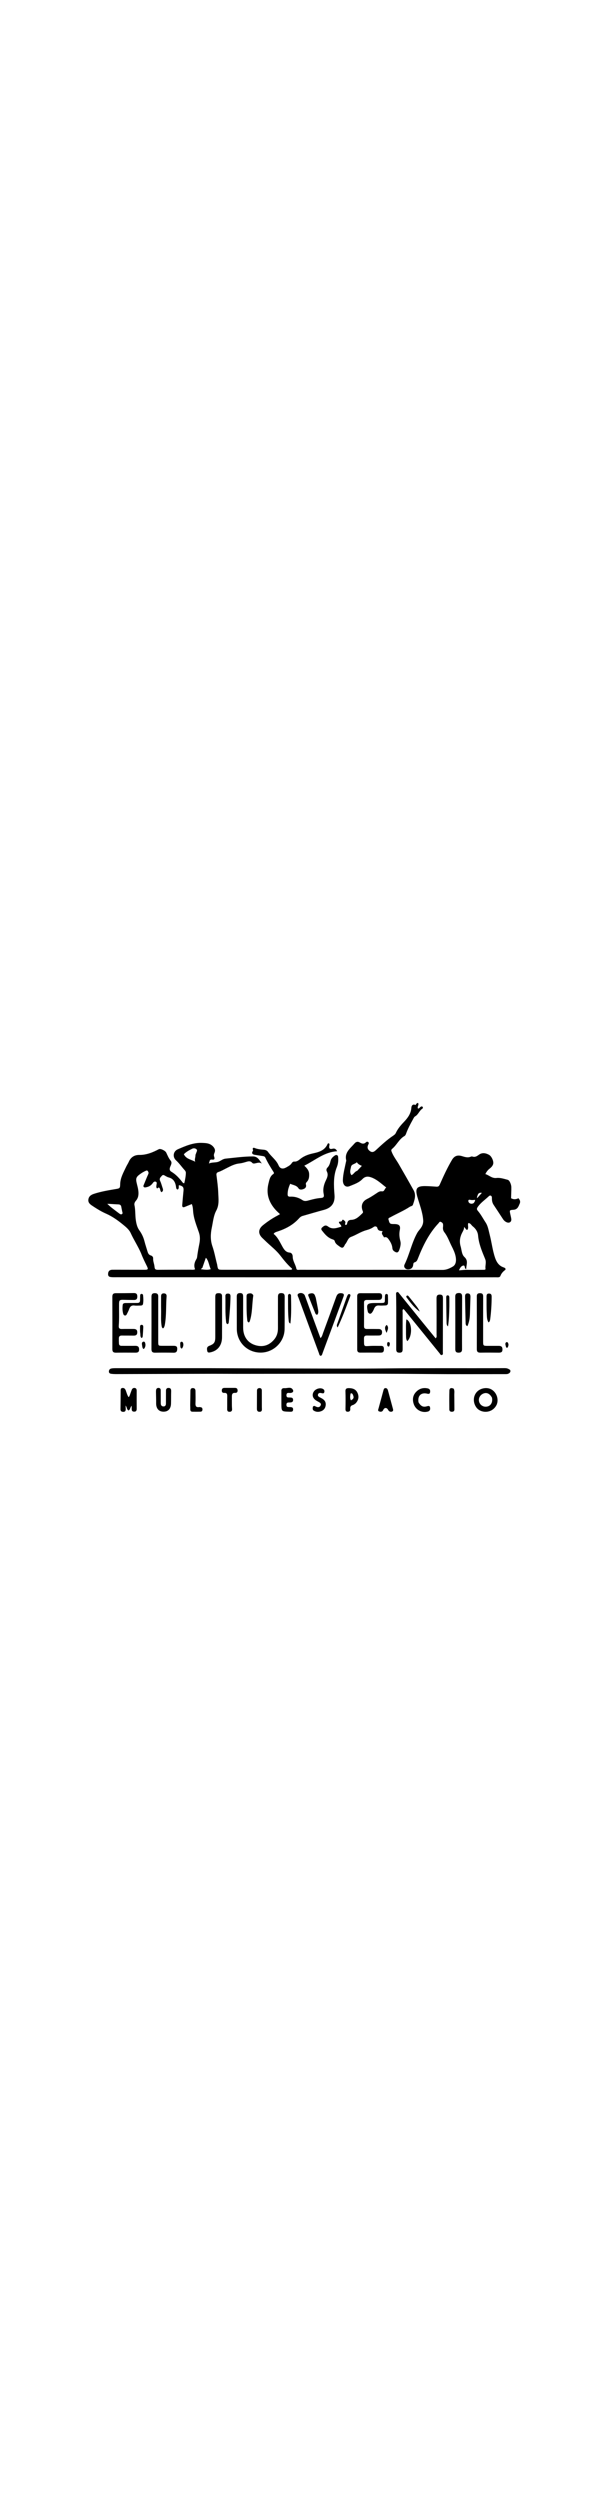 <svg version="1.1" id="Layer_1" xmlns="http://www.w3.org/2000/svg" xmlns:xlink="http://www.w3.org/1999/xlink" x="0px" y="0px"
	 width="150px" viewBox="0 0 1024 608" enable-background="new 0 0 1024 608" xml:space="preserve">
<path fill="#000000" opacity="1" stroke="none" 
	d="
M234.521,309.436 
	C229.39,297.623 222.442,287.18 217.243,275.786 
	C214.62,270.036 209.316,265.72 204.201,261.547 
	C195.495,254.446 186.433,248.03 176.134,243.513 
	C168.31,240.082 161.093,235.615 154.018,230.917 
	C150.284,228.437 146.284,225.799 146.878,220.377 
	C147.49,214.786 151.335,212.262 156.299,210.644 
	C168.064,206.809 180.224,204.801 192.36,202.757 
	C199.237,201.598 199.598,201.459 199.799,194.337 
	C200.097,183.813 205.407,174.967 209.677,165.797 
	C211.011,162.934 212.866,160.308 214.13,157.419 
	C217.462,149.805 223.549,146.039 231.458,146.119 
	C243.386,146.241 253.809,141.987 263.999,136.589 
	C266.77,135.121 274.727,138.858 276.372,142.347 
	C278.482,146.819 280.313,151.467 283.506,155.332 
	C286.673,159.163 284.079,162.74 282.825,166.115 
	C281.507,169.665 281.762,172.188 285.095,174.152 
	C292.562,178.554 298.157,184.915 303.416,191.633 
	C304.013,192.396 304.59,193.299 306.378,192.971 
	C307.631,187.577 308.794,181.956 308.962,176.161 
	C309.013,174.432 308.356,172.878 307.185,171.608 
	C302.229,166.232 298.135,160.125 292.683,155.149 
	C286.467,149.476 287.901,140.074 295.509,136.767 
	C308.331,131.195 321.219,125.552 335.648,126.11 
	C342.365,126.37 349.025,126.446 354.327,132.245 
	C357.446,135.656 358.177,138.781 356.562,142.537 
	C355.574,144.836 355.173,146.747 356.044,149.166 
	C357.132,152.187 356.848,154.473 352.492,153.847 
	C347.841,153.179 348.725,157.208 347.218,160.371 
	C353.178,157.746 358.999,159.415 364.284,156.886 
	C367.782,155.212 370.838,152.661 375.08,152.236 
	C390.245,150.716 405.348,148.564 420.64,148.599 
	C428.652,148.618 431.302,155.144 435.396,160.611 
	C430.805,157.165 426.546,160.095 422.237,160.392 
	C421.335,160.455 420.036,160.105 419.513,159.463 
	C416.13,155.312 412.224,156.762 408.149,157.98 
	C404.81,158.978 401.382,159.915 397.932,160.254 
	C389.647,161.067 382.624,165.094 375.45,168.684 
	C371.428,170.697 367.541,173.013 363.255,174.398 
	C360.375,175.328 359.452,176.71 359.856,179.868 
	C361.102,189.607 362.461,199.38 362.798,209.173 
	C363.138,219.058 364.749,228.784 359.413,238.708 
	C354.967,246.975 354.124,257.144 352.133,266.606 
	C349.893,277.26 349.514,287.414 353.151,297.929 
	C356.24,306.859 357.954,316.265 360.277,325.46 
	C360.522,326.429 360.85,327.384 361.006,328.366 
	C362.339,336.772 362.33,336.777 371.117,336.777 
	C407.116,336.779 443.115,336.787 479.114,336.753 
	C481.223,336.751 483.411,337.135 485.428,336.183 
	C485.805,334.601 484.531,334.054 483.745,333.336 
	C477.073,327.246 471.48,320.278 465.971,313.12 
	C459.576,304.808 451.189,298.288 443.538,291.123 
	C440.984,288.731 438.466,286.301 435.953,283.866 
	C428.884,277.016 429.203,269.27 436.956,262.947 
	C444.591,256.72 452.752,251.257 461.496,246.686 
	C462.654,246.081 463.767,245.39 465.451,244.423 
	C462.725,241.774 460.116,239.534 457.852,236.986 
	C446.748,224.491 442.121,210.435 446.279,193.613 
	C447.799,187.464 448.673,181.586 454.352,177.771 
	C456.076,176.613 455.218,175.245 454.358,173.885 
	C449.581,166.333 444.902,158.719 441.1,150.614 
	C440.273,148.851 438.851,148.292 437.141,148.027 
	C432.705,147.339 428.269,146.646 423.832,145.961 
	C419.955,145.362 417.579,143.579 420.241,139.651 
	C421.509,137.779 419.285,136.454 420.37,134.972 
	C421.139,134.009 422.119,134.101 423.085,134.505 
	C427.926,136.533 433.098,137.019 438.218,137.44 
	C441.316,137.694 443.95,138.762 445.551,141.105 
	C450.879,148.899 459.123,154.236 463.034,163.36 
	C465.595,169.333 470.373,169.946 475.912,166.763 
	C479.365,164.778 482.974,163.106 485.162,159.409 
	C485.835,158.271 487.674,156.986 488.829,157.115 
	C494.219,157.716 497.34,153.983 501.077,151.358 
	C507.052,147.161 513.841,144.904 520.879,143.41 
	C530.936,141.276 540.269,138.21 544.693,127.612 
	C544.89,127.138 545.729,126.933 546.154,126.674 
	C548.403,127.606 547.674,129.256 547.435,130.629 
	C546.675,134.995 547.882,137.073 552.736,135.848 
	C555.662,135.11 558.391,135.545 560.42,139.999 
	C539.173,141.179 523.898,155.037 505.85,163.951 
	C509.901,167.796 513.669,171.716 513.897,177.71 
	C514.08,182.517 513.65,187.051 510.161,190.75 
	C508.976,192.006 508.013,193.272 508.544,195.176 
	C509.423,198.331 508.437,200.819 505.511,202.3 
	C502.303,203.925 498.057,204.443 496.265,201.618 
	C492.943,196.384 487.495,196.351 482.392,193.988 
	C479.806,199.782 477.95,205.683 478.148,212.091 
	C478.224,214.566 479.782,215.535 482.193,215.389 
	C489.777,214.93 496.608,217.006 502.948,221.202 
	C506.834,223.774 511.156,222.123 515.023,221.079 
	C520.997,219.465 526.939,218.055 533.126,217.607 
	C538.046,217.251 539.071,215.682 538.069,210.836 
	C536.443,202.962 538.237,195.595 541.63,188.551 
	C543.992,183.645 546.121,178.901 543.247,173.382 
	C542.217,171.403 542.532,168.943 544.196,167.289 
	C547.328,164.174 548.537,160.213 549.477,156.16 
	C550.331,152.478 552.594,149.966 555.473,147.861 
	C556.942,146.787 558.561,145.535 560.483,146.568 
	C562.174,147.476 562.084,149.334 562.198,151.002 
	C562.555,156.243 561.906,161.48 559.979,166.24 
	C553.879,181.305 554.831,196.862 556.06,212.473 
	C557.111,225.827 551.251,233.928 538.362,237.357 
	C526.634,240.477 515.02,244.021 503.327,247.275 
	C500.775,247.985 498.837,249.44 497.161,251.316 
	C487.184,262.486 474.451,269.056 460.43,273.546 
	C458.429,274.187 456.299,274.845 454.849,277.159 
	C461.797,282.742 465.183,290.754 469.426,298.258 
	C472.078,302.95 474.971,307.694 481.529,308.238 
	C484.971,308.524 486.569,311.771 486.569,314.856 
	C486.57,322.179 491.27,327.94 492.651,334.787 
	C493.233,337.67 496.138,336.801 498.167,336.804 
	C525.5,336.853 552.832,336.842 580.165,336.846 
	C631.995,336.853 683.827,336.735 735.656,337.022 
	C742.243,337.059 747.924,334.241 752.704,331.454 
	C758.49,328.082 758.726,320.453 757.222,313.72 
	C755.939,307.978 753.395,302.728 750.759,297.518 
	C746.86,289.811 744.15,281.5 738.722,274.565 
	C736.73,272.02 735.964,268.917 736.442,265.585 
	C736.63,264.276 736.609,262.919 736.519,261.595 
	C736.362,259.289 734.664,258.099 732.836,257.248 
	C730.651,256.231 730.041,258.381 728.979,259.507 
	C713.007,276.451 703.058,296.92 694.65,318.281 
	C693.587,320.983 692.526,323.493 689.319,324.362 
	C686.813,325.041 687.13,327.528 686.782,329.365 
	C685.924,333.898 683.058,335.881 678.756,336.12 
	C673.893,336.391 670.402,332.299 672.522,327.971 
	C680.807,311.057 684.34,292.263 693.495,275.714 
	C695.808,271.533 699.519,268.444 701.624,263.976 
	C703.221,260.584 703.755,257.564 703.464,253.985 
	C702.386,240.709 697.438,228.413 693.823,215.805 
	C689.814,201.818 692.573,197.642 707.194,197.828 
	C713.346,197.907 719.494,198.419 725.64,198.8 
	C728.455,198.975 729.824,198.055 731.103,195.155 
	C737.215,181.293 743.55,167.508 751.279,154.441 
	C755.238,147.747 760.357,145.813 767.787,148.044 
	C772.716,149.525 777.566,151.242 782.727,148.967 
	C783.451,148.648 784.47,148.488 785.183,148.737 
	C789.872,150.378 792.898,148.072 796.653,145.429 
	C801.75,141.84 807.855,142.958 813.195,146.082 
	C817.263,148.462 820.901,156.589 819.873,160.928 
	C819.033,164.473 816.307,166.99 813.629,169.107 
	C810.793,171.348 808.727,173.951 806.842,177.894 
	C813.137,179.769 817.624,185.28 825.363,184.365 
	C831.597,183.627 837.885,185.83 843.98,187.399 
	C847.405,188.281 849.916,195.69 850.009,199.333 
	C850.17,205.607 849.647,211.859 849.605,218.012 
	C853.797,220.354 857.741,220.036 861.736,217.994 
	C864.293,220.553 865.382,223.553 864.033,226.685 
	C861.979,231.452 860.437,236.754 853.55,237.169 
	C846.872,237.572 846.893,237.91 848.299,244.486 
	C848.856,247.09 849.549,249.675 849.935,252.304 
	C850.604,256.861 847.117,259.707 842.775,258.094 
	C839.916,257.032 837.706,255.103 836.001,252.446 
	C830.904,244.505 825.626,236.681 820.452,228.79 
	C818.371,225.618 817.711,222.057 817.713,218.309 
	C817.713,216.658 817.787,214.732 816.122,213.822 
	C814.303,212.827 812.915,214.354 811.757,215.422 
	C805.902,220.824 799.283,225.395 794.512,231.993 
	C792.669,234.542 792.019,236.253 794.283,238.867 
	C799.419,244.798 803.01,251.842 807.325,258.347 
	C811.243,264.251 812.255,271.687 814.056,278.581 
	C817.378,291.302 818.738,304.52 823.02,316.975 
	C825.354,323.765 829.164,329.977 836.655,332.617 
	C838.065,333.114 839.517,333.566 840.282,334.983 
	C840.628,335.963 840.175,336.793 839.555,337.251 
	C836.103,339.8 833.457,342.783 831.853,346.954 
	C830.715,349.91 827.335,349.245 824.722,349.251 
	C794.556,349.311 764.391,349.372 734.225,349.362 
	C554.064,349.302 373.903,349.223 193.742,349.149 
	C191.408,349.148 189.067,349.249 186.744,349.091 
	C183.204,348.849 179.443,348.801 179.673,343.566 
	C179.87,339.051 182.156,336.757 186.962,336.707 
	C192.628,336.648 198.295,336.699 203.962,336.709 
	C216.128,336.73 228.294,336.776 240.46,336.769 
	C246.138,336.766 246.738,335.888 244.17,330.682 
	C240.781,323.813 237.352,316.971 234.521,309.436 
M236.166,175.66 
	C235.339,176.22 234.502,176.767 233.685,177.343 
	C226.05,182.73 225.25,185.025 227.554,194.216 
	C228.443,197.763 229.404,201.322 229.877,204.935 
	C230.696,211.188 230.286,217.267 225.785,222.341 
	C224.04,224.307 222.972,226.926 223.48,229.267 
	C225.296,237.637 224.555,246.207 225.81,254.541 
	C226.683,260.341 228.031,266.339 231.691,271.371 
	C235.644,276.807 238.455,282.771 240.131,289.332 
	C241.612,295.131 243.548,300.812 245.255,306.554 
	C246.144,309.544 247.423,312.066 250.798,313.023 
	C253.074,313.669 254.695,315.561 254.558,317.828 
	C254.258,322.8 256.549,327.261 256.898,331.997 
	C257.2,336.087 258.925,336.856 262.545,336.822 
	C280.534,336.655 298.525,336.726 316.515,336.632 
	C318.959,336.619 321.482,337.172 324.269,335.996 
	C321.914,330.017 323.174,324.431 326.427,319.172 
	C327.147,318.008 327.525,316.823 327.689,315.456 
	C328.543,308.358 329.841,301.339 331.249,294.326 
	C332.552,287.836 332.957,281.536 330.642,274.769 
	C326.627,263.034 321.728,251.437 320.968,238.755 
	C320.748,235.07 320.37,231.283 318.859,227.659 
	C314.699,229.353 310.858,230.909 307.023,232.481 
	C303.679,233.851 302.698,232.13 302.935,229.205 
	C303.566,221.415 304.22,213.625 305.031,205.852 
	C305.657,199.858 304.085,197.692 297.499,196.28 
	C296.458,198.598 298.371,202.092 295.133,203.596 
	C292.843,202.757 292.903,200.983 292.674,199.362 
	C291.586,191.657 288.619,185.473 280.22,183.412 
	C278.473,182.983 276.839,182.008 275.221,181.156 
	C273.214,180.099 271.357,178.146 269.078,180.695 
	C266.876,183.158 264.295,185.208 266.241,189.326 
	C268.077,193.21 269.075,197.486 270.5,201.569 
	C271.417,204.195 271.159,206.368 268.553,207.969 
	C265.556,206.118 267.127,201.975 264.142,200.204 
	C262.846,199.791 262.446,202.293 260.687,201.394 
	C259.282,199.576 260.022,197.4 260.21,195.309 
	C260.369,193.535 261.31,191.477 258.951,190.548 
	C256.943,189.757 255.272,190.939 254.222,192.487 
	C251.574,196.39 248.096,198.761 243.426,199.685 
	C241.881,199.991 240.459,200.464 239.211,199.445 
	C237.695,198.207 238.641,196.693 239.196,195.338 
	C241.582,189.511 243.884,183.646 246.473,177.91 
	C247.411,175.831 246.73,174.393 245.661,172.873 
	C244.425,171.113 242.932,172.228 241.649,172.759 
	C239.967,173.456 238.394,174.42 236.166,175.66 
M773.666,268.182 
	C773.184,267.561 772.702,266.941 771.544,265.451 
	C771.508,269.243 770.2,271.653 768.883,274.065 
	C764.745,281.644 763.182,289.316 765.749,298.032 
	C767.528,304.069 767.394,311.309 772.048,315.573 
	C779.146,322.077 774.867,328.729 775.009,335.777 
	C771.336,334.608 773.885,328.734 769.776,329.806 
	C766.579,330.64 764.476,333.802 763.048,337.756 
	C767.904,337.364 772.163,336.768 776.472,336.848 
	C785.289,337.011 794.112,336.893 802.932,336.829 
	C804.53,336.818 807.36,336.991 807.09,335.211 
	C806.271,329.819 808.822,324.56 806.538,319.017 
	C801.359,306.443 795.942,293.882 794.746,280.041 
	C794.189,273.598 790.714,268.389 785.777,264.556 
	C783.49,262.78 782.269,259.173 778.452,259.234 
	C777.335,262.211 778.617,265.084 778.045,267.834 
	C777.391,270.974 776.057,271.638 773.666,268.182 
M324.935,146.771 
	C324.887,145.194 325.921,143.962 326.291,142.555 
	C326.8,140.62 328.671,138.431 326.49,136.582 
	C324.428,134.833 321.631,134.685 319.386,135.83 
	C314.408,138.369 309.368,140.945 305.646,144.992 
	C309.566,153.212 318.097,153.619 324.63,157.522 
	C322.869,154.016 324.926,150.845 324.935,146.771 
M181.456,227.334 
	C180.641,227.334 179.827,227.334 178.359,227.334 
	C180.845,229.561 182.808,231.503 184.959,233.209 
	C189.264,236.621 193.638,239.95 198.057,243.213 
	C199.363,244.177 200.935,245.387 202.626,244.413 
	C204.557,243.3 203.42,241.447 203.142,239.899 
	C202.701,237.442 202.038,235.02 201.691,232.551 
	C201.268,229.54 199.669,228.298 196.662,228.205 
	C191.839,228.057 187.025,227.645 181.456,227.334 
M336.685,332.578 
	C336.836,334.226 334.531,334.217 334.053,335.873 
	C339.68,336.516 344.83,337.451 350.334,335.762 
	C347.225,329.262 347.112,322.077 342.225,316.735 
	C340.404,321.969 338.671,326.952 336.685,332.578 
M787.551,225.915 
	C788.543,224.343 789.874,222.895 789.761,220.681 
	C786.819,221.001 784.233,221.268 781.615,220.621 
	C779.277,220.043 778.033,221.026 778.672,223.519 
	C779.526,226.847 784.092,228.362 787.551,225.915 
M792.955,216.263 
	C792.948,216.72 792.94,217.177 792.933,217.633 
	C793.094,217.633 793.332,217.701 793.405,217.621 
	C795.895,214.859 798.37,212.082 801.046,209.084 
	C794.886,207.905 794.263,212.051 792.955,216.263 
z"/>
<path fill="#000000" opacity="1" stroke="none" 
	d="
M573.571,294.669 
	C570.737,300.993 569.047,301.527 563.797,297.673 
	C560.738,295.427 557.452,293.341 556.439,289.194 
	C556.009,287.433 554.26,286.725 552.666,286.204 
	C545.849,283.974 541.111,279.072 536.878,273.672 
	C535.3,271.66 532.373,269.245 535.634,266.391 
	C538.389,263.98 541.082,261.682 545.231,264.864 
	C552.447,270.398 559.933,267.336 567.413,265.189 
	C567.331,261.537 563.315,260.618 563.432,257.293 
	C565.15,256.225 568.224,257.584 568.84,254.392 
	C568.973,253.704 570.376,253.442 571.037,254.012 
	C572.373,255.164 574.093,256.074 574.173,258.248 
	C574.22,259.532 572.946,260.741 574.125,262.258 
	C576.727,262.837 576.867,260.588 577.264,259.02 
	C578.127,255.612 580.15,254.007 583.665,253.917 
	C591.964,253.706 597.134,248.052 602.55,242.858 
	C604.134,241.339 603.184,239.862 602.617,238.29 
	C599.691,230.184 602.317,223.145 610.223,219.227 
	C615.932,216.396 621.162,212.889 626.422,209.373 
	C628.912,207.708 631.369,206.072 634.698,206.54 
	C639.465,207.209 638.882,202.167 642.092,200.249 
	C633.462,193.466 626.08,186.262 616.061,183.01 
	C610.976,181.36 606.534,181.957 602.449,186.224 
	C596.671,192.259 588.6,194.857 581.144,197.938 
	C574.233,200.794 569.681,195.557 569.97,187.535 
	C570.339,177.284 573.145,167.56 575.119,157.646 
	C575.282,156.831 575.756,155.942 575.575,155.214 
	C572.281,141.99 582.269,135.31 589.273,127.13 
	C591.835,124.136 594.692,123.423 598.09,125.456 
	C601.651,127.587 605.028,128.412 608.437,125.047 
	C609.552,123.946 611.24,123.773 612.485,125.128 
	C613.588,126.328 612.906,127.539 612.284,128.79 
	C610.006,133.374 610.918,136.82 614.93,139.757 
	C618.949,142.699 621.881,140.888 624.998,138.001 
	C634.198,129.483 643.377,120.919 653.875,113.95 
	C655.562,112.831 657.14,111.512 657.986,109.666 
	C661.166,102.73 666.048,97.014 671.222,91.602 
	C677.759,84.763 683.167,77.64 683.855,67.612 
	C684.17,63.022 687.421,61.408 690.452,63.252 
	C692.088,62.431 692.154,59.544 694.965,59.853 
	C697.046,62.854 693.068,66.044 694.803,69.105 
	C697.001,69.263 697.637,67.335 698.945,66.451 
	C700.147,65.639 701.344,64.978 702.477,66.279 
	C703.412,67.352 702.967,68.758 701.998,69.386 
	C697.006,72.619 695.495,79.022 690.121,82.032 
	C688.31,83.046 687.292,85.649 686.156,87.664 
	C681.909,95.2 677.913,102.858 674.952,111.022 
	C674.461,112.377 673.627,114.009 672.472,114.658 
	C663.42,119.74 659.556,129.775 651.789,136.043 
	C649.789,137.657 650.514,139.481 651.303,141.452 
	C654.242,148.798 659.176,154.964 663.083,161.734 
	C671.317,175.996 679.521,190.276 687.526,204.667 
	C692.053,212.803 689.187,220.863 686.426,228.781 
	C685.594,231.166 682.92,231.065 681.169,232.22 
	C670.99,238.939 659.694,243.571 649.086,249.484 
	C647.476,250.381 644.883,250.784 645.902,253.652 
	C646.916,256.503 646.888,260.236 651.086,260.719 
	C652.735,260.91 654.415,260.818 656.08,260.865 
	C663.363,261.07 666.077,263.425 664.622,270.662 
	C663.324,277.121 663.883,282.899 665.521,289.115 
	C666.737,293.731 665.499,298.7 663.914,303.317 
	C662.14,308.483 659.827,309.194 655.379,306.15 
	C653.589,304.925 652.467,303.221 652.313,301.212 
	C651.89,295.7 649.551,291.186 646.411,286.709 
	C644.239,283.611 642.339,281.555 638.285,283.09 
	C637.109,279.554 632.758,277.187 636.171,272.655 
	C631.97,272.212 628.383,272.25 627.245,267.301 
	C626.766,265.215 624.036,263.65 621.11,265.705 
	C617.409,268.303 613.149,269.927 608.827,271.095 
	C599.829,273.526 592.211,279.003 583.551,282.168 
	C577.954,284.213 577.474,290.639 573.571,294.669 
M593.847,172.407 
	C596.299,169.801 598.752,167.195 601.519,164.255 
	C598.178,162.807 595.19,161.452 593.161,158.188 
	C590.181,161.438 584.416,161.295 583.594,165.603 
	C582.761,169.962 580.575,174.963 584.203,179.631 
	C588.06,178.244 589.399,173.804 593.847,172.407 
z"/>
<path fill="#000000" opacity="1" stroke="none" 
	d="
M348,500.112 
	C391.989,500.286 435.478,500.544 478.967,500.613 
	C533.283,500.7 587.603,501.088 641.913,500.511 
	C706.57,499.825 771.223,500.364 835.877,500.064 
	C839.03,500.049 842.222,499.776 845.175,501.353 
	C846.808,502.225 848.725,502.943 848.496,505.208 
	C848.297,507.18 846.806,508.403 845.111,509.242 
	C843.415,510.081 841.55,509.999 839.714,509.997 
	C796.718,509.959 753.719,510.246 710.727,509.819 
	C604.91,508.767 499.092,509.578 393.274,509.552 
	C380.454,509.549 367.632,509.399 354.812,509.428 
	C300.657,509.552 246.502,509.784 192.347,509.949 
	C190.024,509.956 187.691,509.786 185.379,509.54 
	C183.076,509.296 181.012,508.465 181.014,505.687 
	C181.017,503.033 182.571,501.177 185.071,500.663 
	C187.489,500.166 190.029,500.122 192.515,500.121 
	C244.177,500.097 295.838,500.108 348,500.112 
z"/>
<path fill="#000000" opacity="1" stroke="none" 
	d="
M700.009,421.013 
	C708.192,431.034 716.151,440.779 724.183,450.615 
	C726.497,448.55 725.722,446.422 725.726,444.569 
	C725.772,424.585 725.792,404.601 725.656,384.618 
	C725.628,380.506 726.358,377.881 731.298,377.956 
	C736.281,378.031 736.321,381.147 736.313,384.713 
	C736.251,414.356 736.234,443.999 736.179,473.641 
	C736.176,475.388 736.834,477.687 734.483,478.314 
	C732.508,478.841 731.786,476.729 730.782,475.493 
	C711.472,451.719 692.182,427.931 672.884,404.147 
	C672.163,403.258 671.504,402.272 670.161,402.034 
	C668.629,403.802 669.32,405.891 669.315,407.773 
	C669.255,427.923 669.249,448.073 669.323,468.223 
	C669.337,471.803 668.904,474.324 664.332,474.409 
	C659.808,474.493 658.643,472.511 658.664,468.382 
	C658.782,445.401 658.75,422.419 658.721,399.437 
	C658.711,392.28 658.58,385.122 658.433,377.966 
	C658.401,376.428 658.152,374.735 659.719,373.976 
	C661.765,372.986 662.641,374.884 663.651,376.13 
	C675.703,390.993 687.742,405.867 700.009,421.013 
z"/>
<path fill="#000000" opacity="1" stroke="none" 
	d="
M455.654,452.635 
	C460.408,447.005 462.075,440.737 462.055,433.836 
	C462.005,416.671 462.051,399.505 462.064,382.339 
	C462.067,378.79 462.365,375.556 467.192,375.472 
	C471.287,375.401 473.268,376.829 473.228,381.293 
	C473.068,399.291 473.336,417.294 473.094,435.29 
	C472.803,456.854 454.529,474.437 432.976,474.275 
	C410.896,474.108 393.755,456.967 393.655,434.841 
	C393.575,417.175 393.673,399.509 393.553,381.843 
	C393.526,377.93 394.314,375.505 398.957,375.438 
	C403.924,375.367 404.172,378.341 404.167,381.989 
	C404.142,398.988 404.141,415.988 404.207,432.987 
	C404.269,449.086 413.366,460.422 429.216,463.044 
	C439.613,464.764 448.527,461.052 455.654,452.635 
z"/>
<path fill="#000000" opacity="1" stroke="none" 
	d="
M516.3,405.793 
	C521.775,420.674 527.141,435.178 532.712,450.24 
	C535.523,447.66 536.019,444.48 537.044,441.708 
	C544.431,421.727 551.757,401.721 558.919,381.657 
	C560.495,377.243 562.893,375.095 567.757,375.67 
	C571.472,376.109 572.309,377.785 571.097,381.056 
	C566.471,393.543 561.88,406.045 557.249,418.53 
	C550.305,437.248 543.328,455.954 536.393,474.676 
	C535.708,476.527 535.501,478.621 533.393,479.635 
	C530.937,479.422 530.898,477.276 530.301,475.658 
	C518.887,444.76 507.474,413.861 496.144,382.933 
	C495.314,380.668 493.08,377.854 496.79,376.036 
	C500.48,374.227 505.424,376.004 506.779,379.613 
	C509.998,388.184 513.063,396.812 516.3,405.793 
z"/>
<path fill="#000000" opacity="1" stroke="none" 
	d="
M630.421,435.128 
	C634.828,435.793 635.418,438.558 634.991,441.849 
	C634.545,445.294 631.985,445.904 629.124,445.918 
	C622.799,445.949 616.472,446.038 610.149,445.904 
	C606.604,445.828 605.026,447.087 605.065,450.825 
	C605.224,465.737 604.156,463.643 616.983,463.135 
	C622.467,462.917 627.969,463.192 633.46,463.103 
	C637.303,463.041 638.22,465.17 638.219,468.512 
	C638.218,471.971 637.465,474.345 633.293,474.312 
	C621.809,474.22 610.322,474.24 598.837,474.3 
	C595.238,474.318 593.783,472.686 593.788,469.131 
	C593.829,439.668 593.813,410.206 593.774,380.743 
	C593.769,377.191 595.312,375.632 598.914,375.66 
	C609.233,375.739 619.554,375.684 629.874,375.632 
	C633.265,375.615 635.187,376.852 635.21,380.579 
	C635.233,384.346 633.97,386.742 629.869,386.782 
	C623.218,386.848 616.566,386.949 609.916,386.875 
	C606.602,386.839 605.082,388.03 605.113,391.539 
	C605.227,404.521 605.221,417.506 605.125,430.488 
	C605.099,434.026 606.729,435.128 610.008,435.078 
	C616.664,434.977 623.323,435.071 630.421,435.128 
z"/>
<path fill="#000000" opacity="1" stroke="none" 
	d="
M202.418,463.039 
	C210.196,463.045 217.528,463.14 224.855,463.008 
	C229.216,462.928 231.276,464.6 231.25,469.174 
	C231.225,473.598 228.818,474.391 225.145,474.363 
	C214.317,474.28 203.486,474.227 192.661,474.4 
	C188.335,474.47 186.766,472.748 186.78,468.483 
	C186.872,439.496 186.872,410.509 186.76,381.523 
	C186.744,377.189 188.448,375.581 192.691,375.614 
	C202.683,375.692 212.677,375.533 222.67,375.41 
	C226.353,375.364 228.141,376.892 228.256,380.743 
	C228.371,384.609 227.082,386.928 222.988,386.91 
	C216.996,386.882 211.003,386.806 205.015,386.616 
	C199.049,386.427 197.985,387.345 197.906,393.287 
	C197.743,405.44 198.387,417.606 197.412,429.746 
	C197.108,433.539 198.541,435.222 202.53,435.089 
	C209.02,434.874 215.522,435.041 222.018,435.005 
	C225.978,434.983 228.341,436.367 228.186,440.855 
	C228.039,445.133 225.67,446.135 221.957,446.063 
	C215.463,445.938 208.963,446.078 202.468,445.955 
	C199.371,445.896 197.692,447.217 197.6,450.261 
	C197.509,453.248 197.541,456.25 197.731,459.232 
	C197.891,461.74 199.254,463.22 202.418,463.039 
z"/>
<path fill="#000000" opacity="1" stroke="none" 
	d="
M263.016,394.003 
	C263.015,414.976 263.007,435.449 263.028,455.922 
	C263.036,462.988 263.126,463.027 270.388,462.998 
	C276.38,462.975 282.373,463.011 288.365,462.991 
	C291.821,462.979 294.723,463.4 294.628,468.012 
	C294.542,472.135 293.389,474.557 288.588,474.449 
	C278.273,474.217 267.947,474.235 257.63,474.408 
	C253.257,474.482 251.77,472.644 251.782,468.451 
	C251.868,439.488 251.865,410.525 251.794,381.562 
	C251.784,377.419 253.208,375.474 257.621,375.563 
	C261.855,375.648 263.15,377.715 263.053,381.52 
	C262.952,385.512 263.024,389.509 263.016,394.003 
z"/>
<path fill="#000000" opacity="1" stroke="none" 
	d="
M803.11,436 
	C803.108,442.664 803.103,448.828 803.111,454.992 
	C803.12,463.115 803.125,463.107 811.497,463.089 
	C817.327,463.076 823.158,463.126 828.988,463.076 
	C832.929,463.042 835.194,464.334 835.268,468.838 
	C835.346,473.507 832.99,474.416 829.04,474.365 
	C818.879,474.235 808.715,474.199 798.555,474.351 
	C794.321,474.415 792.615,472.884 792.63,468.511 
	C792.731,439.358 792.697,410.204 792.591,381.051 
	C792.577,377.23 793.96,375.64 797.834,375.618 
	C801.728,375.596 803.194,377.254 803.177,381.025 
	C803.098,399.183 803.124,417.341 803.11,436 
z"/>
<path fill="#000000" opacity="1" stroke="none" 
	d="
M369.133,396.001 
	C369.125,413.972 369.19,431.445 369.086,448.916 
	C369.009,461.909 362.259,470.868 350.76,473.606 
	C348.306,474.19 345.214,475.091 344.545,471.737 
	C343.911,468.558 343.206,464.803 347.873,463.026 
	C356.257,459.834 357.887,457.111 357.884,448.01 
	C357.875,426.046 357.85,404.081 357.881,382.116 
	C357.889,376.638 359.208,375.468 364.209,375.628 
	C367.506,375.733 369.121,377.237 369.118,380.525 
	C369.114,385.517 369.127,390.509 369.133,396.001 
z"/>
<path fill="#000000" opacity="1" stroke="none" 
	d="
M768.046,442 
	C768.044,451.154 767.969,459.809 768.074,468.461 
	C768.125,472.659 766.451,474.44 762.109,474.369 
	C757.77,474.298 756.832,472.115 756.839,468.355 
	C756.899,439.398 756.952,410.44 756.768,381.483 
	C756.737,376.704 758.873,375.326 763.024,375.323 
	C767.34,375.321 768.211,377.964 768.196,381.589 
	C768.112,401.559 768.091,421.53 768.046,442 
z"/>
<path fill="#000000" opacity="1" stroke="none" 
	d="
M215.639,545.381 
	C216.831,542.086 217.814,539.082 218.98,536.151 
	C219.859,533.943 221.551,532.591 224.034,532.982 
	C226.731,533.407 227.23,535.445 227.222,537.826 
	C227.188,547.636 227.145,557.446 227.246,567.255 
	C227.279,570.445 226.424,572.41 222.816,572.311 
	C219.33,572.216 218.85,569.95 218.869,567.215 
	C218.879,565.804 218.871,564.392 218.871,562.529 
	C216.221,564.946 216.934,568.809 213.645,570.347 
	C210.491,568.736 211.238,564.776 208.708,562.153 
	C208.834,564.593 209.05,566.609 209.014,568.62 
	C208.963,571.507 207.291,572.851 204.484,572.641 
	C201.826,572.443 200.253,571.266 200.308,568.215 
	C200.486,558.25 200.496,548.281 200.57,538.314 
	C200.587,535.959 200.357,533.294 203.594,532.967 
	C206.503,532.674 208.132,534.566 209.076,537.133 
	C210.432,540.822 211.423,544.672 213.517,547.975 
	C215.108,547.745 214.953,546.449 215.639,545.381 
z"/>
<path fill="#000000" opacity="1" stroke="none" 
	d="
M825.81,560.404 
	C818.699,575.883 799.246,575.479 791.855,565.287 
	C786.296,557.623 786.264,547.402 792.019,540.326 
	C797.36,533.758 807.942,531.256 815.574,534.756 
	C823.512,538.397 828.302,547.672 826.846,556.667 
	C826.662,557.809 826.26,558.916 825.81,560.404 
M817.768,548.944 
	C814.401,542.794 809.79,540.306 804.643,541.863 
	C798.435,543.74 794.797,549.884 796.411,555.765 
	C798.076,561.836 804.119,565.273 810.397,563.722 
	C816.162,562.298 819.418,556.291 817.768,548.944 
z"/>
<path fill="#000000" opacity="1" stroke="none" 
	d="
M278.278,533.106 
	C283.115,532.271 284.679,534.308 284.525,538.615 
	C284.281,545.433 284.48,552.266 284.267,559.085 
	C283.988,568.004 279.122,572.745 270.971,572.337 
	C263.589,571.967 259.407,566.66 259.558,558.287 
	C259.663,552.471 259.377,546.649 259.302,540.829 
	C259.283,539.339 259.253,537.824 259.49,536.363 
	C259.855,534.119 261.216,532.795 263.611,532.877 
	C266.125,532.962 267.141,534.566 267.169,536.823 
	C267.245,542.815 267.216,548.808 267.237,554.801 
	C267.242,556.298 267.216,557.8 267.314,559.293 
	C267.495,562.062 269.119,563.639 271.797,563.666 
	C274.715,563.695 275.829,561.688 275.846,559.027 
	C275.891,552.369 275.849,545.71 275.904,539.052 
	C275.922,536.933 275.565,534.62 278.278,533.106 
z"/>
<path fill="#000000" opacity="1" stroke="none" 
	d="
M650.646,572.469 
	C647.586,572.685 646.219,571.234 644.923,568.951 
	C642.77,565.16 638.978,565.371 637.146,569.377 
	C635.667,572.611 633.22,572.856 630.557,572.035 
	C627.48,571.085 628.77,568.749 629.347,566.658 
	C632.039,556.885 634.655,547.092 637.309,537.309 
	C637.839,535.358 638.353,533.163 640.893,533.177 
	C643.535,533.191 644.463,535.353 645.051,537.495 
	C647.822,547.594 650.545,557.707 653.253,567.824 
	C653.824,569.954 653.738,571.864 650.646,572.469 
z"/>
<path fill="#000000" opacity="1" stroke="none" 
	d="
M476.143,545.004 
	C476.124,549.346 479.094,548.751 481.474,548.808 
	C484.254,548.874 487.069,548.769 487.217,552.596 
	C487.371,556.591 484.629,557.04 481.529,557.068 
	C478.864,557.092 476.096,556.82 476.121,560.985 
	C476.148,565.271 479.069,564.648 481.646,564.7 
	C484.443,564.756 487.233,564.768 487.228,568.636 
	C487.223,572.985 484.121,572.484 481.22,572.408 
	C467.828,572.058 467.819,572.077 467.774,558.824 
	C467.753,552.508 467.772,546.191 467.773,539.874 
	C467.773,539.21 467.816,538.542 467.775,537.88 
	C467.543,534.199 470.077,533.046 472.874,533.294 
	C477.668,533.72 483.697,530.278 486.9,536.071 
	C488.551,539.058 486.201,541.186 482.492,541.298 
	C480.002,541.374 476.365,539.905 476.143,545.004 
z"/>
<path fill="#000000" opacity="1" stroke="none" 
	d="
M695.73,556.904 
	C699.726,563.392 703.358,565.163 709.531,563.445 
	C712.04,562.747 714.28,562.02 714.904,565.421 
	C715.503,568.684 714.693,571.304 710.901,572.266 
	C701.059,574.765 690.783,569.249 687.608,559.172 
	C685.38,552.1 686.247,545.247 691.581,539.632 
	C696.768,534.173 703.165,532.136 710.648,533.615 
	C713.784,534.235 715.324,535.94 715.058,539.152 
	C714.828,541.942 713.859,543.384 710.554,542.544 
	C700.064,539.881 693.81,545.817 695.73,556.904 
z"/>
<path fill="#000000" opacity="1" stroke="none" 
	d="
M591.343,558.357 
	C589.675,559.508 588.39,560.827 586.866,561.221 
	C583.346,562.132 581.927,564.089 582.257,567.688 
	C582.529,570.647 581.196,572.56 577.963,572.459 
	C574.532,572.352 574.266,570.223 574.321,567.299 
	C574.504,557.66 574.576,548.009 574.257,538.376 
	C574.112,534.002 576.462,533.212 579.774,533.236 
	C586.129,533.281 591.621,534.933 594.439,541.462 
	C597.118,547.671 595.929,553.129 591.343,558.357 
M585.981,542.886 
	C584.742,541.902 582.972,540.806 582.622,543.157 
	C582.116,546.553 581.381,550.207 583.408,553.568 
	C588.301,550.866 588.901,548.713 585.981,542.886 
z"/>
<path fill="#000000" opacity="1" stroke="none" 
	d="
M520.175,564.044 
	C522.078,561.707 523.652,563.248 525.231,563.968 
	C528.334,565.384 531.293,565.411 532.946,562.059 
	C534.595,558.715 531.743,557.389 529.443,556.019 
	C527.73,554.999 525.886,554.151 524.315,552.946 
	C519.396,549.175 518.441,543.705 521.705,538.874 
	C524.858,534.207 532.222,532.121 536.823,534.568 
	C539.11,535.785 539.73,537.786 539.072,540.055 
	C538.368,542.486 536.422,542.004 534.548,541.561 
	C532.152,540.994 529.565,540.863 528.649,543.67 
	C527.709,546.553 530.229,547.875 532.266,548.872 
	C537.814,551.587 542.345,554.759 541.371,562.03 
	C540.751,566.653 538.178,569.837 534.163,571.451 
	C530.078,573.093 525.652,573.149 521.689,570.682 
	C519.313,569.203 519.609,566.741 520.175,564.044 
z"/>
<path fill="#000000" opacity="1" stroke="none" 
	d="
M385.471,562.351 
	C385.554,564.419 385.605,566.079 385.759,567.728 
	C386.048,570.812 384.739,572.567 381.594,572.574 
	C378.68,572.581 377.581,570.963 377.634,568.074 
	C377.764,560.93 377.59,553.781 377.765,546.639 
	C377.854,543.002 376.901,540.843 372.779,541.185 
	C370.138,541.404 368.728,540.043 368.703,537.358 
	C368.676,534.556 370.026,532.911 372.873,532.88 
	C378.855,532.815 384.838,532.852 390.82,532.87 
	C393.749,532.878 394.971,534.528 394.983,537.307 
	C394.995,540.087 393.327,541.341 390.858,541.141 
	C386.372,540.777 385.472,543.456 385.447,546.991 
	C385.412,551.973 385.468,556.956 385.471,562.351 
z"/>
<path fill="#000000" opacity="1" stroke="none" 
	d="
M268.912,431.366 
	C267.011,421.607 268.044,412.103 267.809,402.649 
	C267.632,395.503 267.835,388.349 267.768,381.199 
	C267.738,378.11 268.57,375.957 272.132,375.908 
	C275.528,375.861 277.176,377.774 276.928,380.891 
	C275.691,396.449 276.792,412.15 274.093,427.613 
	C273.81,429.233 273.408,430.93 272.618,432.343 
	C271.076,435.098 269.884,433.932 268.912,431.366 
z"/>
<path fill="#000000" opacity="1" stroke="none" 
	d="
M316.174,561.577 
	C316.29,553.492 316.51,545.844 316.541,538.196 
	C316.552,535.3 317.226,533.157 320.536,533.137 
	C323.691,533.118 324.955,535.155 324.985,538.009 
	C325.055,544.832 325.249,551.666 324.946,558.476 
	C324.738,563.124 326.062,565.493 331.063,564.728 
	C331.863,564.605 332.725,564.773 333.542,564.903 
	C335.728,565.251 336.627,566.648 336.573,568.773 
	C336.517,570.937 335.463,572.308 333.264,572.355 
	C328.774,572.451 324.28,572.446 319.789,572.382 
	C317.315,572.347 316.287,570.908 316.339,568.476 
	C316.384,566.324 316.256,564.168 316.174,561.577 
z"/>
<path fill="#000000" opacity="1" stroke="none" 
	d="
M781.243,408.082 
	C781.102,416.021 780.26,423.331 776.938,430.445 
	C773.956,429.079 774.055,426.731 774.001,424.735 
	C773.621,410.437 773.337,396.136 773.091,381.834 
	C773.04,378.89 773.303,375.898 777.398,375.963 
	C781.54,376.029 782.148,378.91 782.054,382.178 
	C781.811,390.656 781.522,399.132 781.243,408.082 
z"/>
<path fill="#000000" opacity="1" stroke="none" 
	d="
M421.082,379.396 
	C418.819,393.857 419.761,408.355 415.225,422.083 
	C414.908,423.042 414.489,423.942 413.22,424.185 
	C411.07,423.194 411.114,421.024 410.907,419.145 
	C409.503,406.411 409.979,393.619 409.855,380.845 
	C409.833,378.599 410.587,376.809 412.86,376.292 
	C416.027,375.573 419.212,375.29 421.082,379.396 
z"/>
<path fill="#000000" opacity="1" stroke="none" 
	d="
M232.811,387.605 
	C232.883,384.667 232.878,382.172 233.012,379.685 
	C233.085,378.339 233.372,376.905 235.103,376.774 
	C236.697,376.653 237.698,377.745 237.849,379.129 
	C238.369,383.92 238.577,388.751 237.741,393.517 
	C237.366,395.653 235.511,396.197 233.511,396.186 
	C230.187,396.17 226.818,396.535 223.55,396.109 
	C218.639,395.469 216.227,397.721 214.719,402.042 
	C213.684,405.004 212.155,407.801 210.759,410.628 
	C210.154,411.853 209.23,412.887 207.658,412.685 
	C206.161,412.492 205.335,411.415 204.921,410.091 
	C203.408,405.242 203.434,400.255 203.939,395.284 
	C204.215,392.566 206.335,392.004 208.706,391.992 
	C215.187,391.962 221.668,391.873 228.149,391.856 
	C230.781,391.85 232.795,391.214 232.811,387.605 
z"/>
<path fill="#000000" opacity="1" stroke="none" 
	d="
M611.913,407.666 
	C611.627,406.986 611.48,406.679 611.411,406.356 
	C608.754,393.835 610.089,392.111 622.578,391.962 
	C625.91,391.923 629.242,391.933 632.573,391.916 
	C639.832,391.878 639.815,391.877 639.828,384.79 
	C639.831,382.963 639.865,381.122 640.103,379.316 
	C640.257,378.153 640.865,377.006 642.264,376.91 
	C643.929,376.795 644.815,378.007 644.868,379.371 
	C645.035,383.689 645.133,388.025 644.923,392.338 
	C644.798,394.899 642.9,395.977 640.4,396.003 
	C637.069,396.037 633.71,396.408 630.416,396.09 
	C625.804,395.645 623.279,397.731 621.689,401.774 
	C620.906,403.767 619.876,405.72 618.634,407.461 
	C616.791,410.044 614.532,410.858 611.913,407.666 
z"/>
<path fill="#000000" opacity="1" stroke="none" 
	d="
M376.478,376.622 
	C380.577,375.657 383.241,376.498 383.176,380.932 
	C382.97,394.893 381.801,408.795 380.385,422.676 
	C380.226,424.233 380.318,426.093 378.444,427.008 
	C376.185,426.422 376.017,424.551 375.803,422.722 
	C374.154,408.641 375.042,394.492 374.672,380.377 
	C374.636,379.002 374.949,377.733 376.478,376.622 
z"/>
<path fill="#000000" opacity="1" stroke="none" 
	d="
M814.824,419.32 
	C814.272,421.229 814.224,422.993 812.096,424.134 
	C809.087,419.439 809.438,414.128 809.154,409.213 
	C808.619,399.949 808.902,390.639 808.802,381.348 
	C808.769,378.311 809.482,376.025 813.176,376.217 
	C816.76,376.403 817.299,378.704 817.293,381.718 
	C817.27,394.174 816.466,406.573 814.824,419.32 
z"/>
<path fill="#000000" opacity="1" stroke="none" 
	d="
M754.174,534.175 
	C756.04,537.831 755.103,541.37 755.183,544.809 
	C755.364,552.625 755.244,560.447 755.383,568.264 
	C755.431,570.977 754.32,572.315 751.667,572.47 
	C748.946,572.628 746.954,571.662 746.934,568.676 
	C746.864,558.196 746.692,547.707 747.038,537.238 
	C747.179,532.977 750.258,532.285 754.174,534.175 
z"/>
<path fill="#000000" opacity="1" stroke="none" 
	d="
M435.279,561.785 
	C435.3,563.917 435.25,565.586 435.359,567.245 
	C435.54,569.996 435.221,572.393 431.746,572.558 
	C428.301,572.722 427.036,570.748 427.057,567.552 
	C427.11,559.23 427.121,550.907 427.152,542.585 
	C427.158,540.928 427.199,539.27 427.185,537.613 
	C427.162,534.764 428.585,533.219 431.399,533.164 
	C434.148,533.11 435.246,534.864 435.261,537.347 
	C435.306,545.337 435.279,553.327 435.279,561.785 
z"/>
<path fill="#000000" opacity="1" stroke="none" 
	d="
M524.948,383.38 
	C526.29,390.117 527.609,396.445 528.72,402.809 
	C529.25,405.84 529.626,408.992 527.333,411.462 
	C525.058,411.309 524.475,409.836 523.933,408.489 
	C520.469,399.884 517.021,391.272 513.67,382.623 
	C512.831,380.46 510.835,377.478 514.552,376.442 
	C517.717,375.559 521.627,374.811 523.449,379.258 
	C523.952,380.485 524.378,381.743 524.948,383.38 
z"/>
<path fill="#000000" opacity="1" stroke="none" 
	d="
M674.921,443.894 
	C675.067,435.397 674.398,427.333 675.619,419.041 
	C685.276,423.76 685.862,446.809 677.13,455.245 
	C674.429,451.967 675.238,448.045 674.921,443.894 
z"/>
<path fill="#000000" opacity="1" stroke="none" 
	d="
M574.459,401.376 
	C570.425,412.02 566.164,422.132 561.281,432.579 
	C558.935,429.664 560.273,427.612 560.927,425.742 
	C566.024,411.184 571.235,396.667 576.432,382.144 
	C576.822,381.053 577.324,379.993 577.861,378.965 
	C578.522,377.7 579.549,376.693 581.044,377.217 
	C582.932,377.879 582.712,379.47 582.152,380.969 
	C579.653,387.657 577.125,394.334 574.459,401.376 
z"/>
<path fill="#000000" opacity="1" stroke="none" 
	d="
M746.963,397.979 
	C746.652,409.273 746.411,420.077 744.727,430.82 
	C742.171,428.719 742.406,425.889 742.343,423.44 
	C741.997,409.97 741.912,396.493 741.786,383.018 
	C741.77,381.367 741.817,379.29 744.009,379.182 
	C746.371,379.066 746.935,381.087 746.964,383.009 
	C747.035,387.833 746.975,392.659 746.963,397.979 
z"/>
<path fill="#000000" opacity="1" stroke="none" 
	d="
M483.767,379.081 
	C483.987,394.835 484.577,410.222 482.726,426.058 
	C479.876,424.637 480.039,422.549 479.848,420.67 
	C478.518,407.562 478.904,394.406 478.792,381.264 
	C478.778,379.617 478.614,377.74 480.544,376.972 
	C482.081,376.361 483.033,377.354 483.767,379.081 
z"/>
<path fill="#000000" opacity="1" stroke="none" 
	d="
M680.36,388.61 
	C679.034,386.868 677.895,385.43 676.844,383.932 
	C676.024,382.762 674.467,381.453 676.018,380.052 
	C677.583,378.636 678.787,380.186 679.703,381.314 
	C683.892,386.478 688.068,391.654 692.136,396.914 
	C694.336,399.759 696.309,402.78 697.792,406.248 
	C691.005,401.479 685.593,395.389 680.36,388.61 
z"/>
<path fill="#000000" opacity="1" stroke="none" 
	d="
M237.353,445.853 
	C237.068,447.667 237.383,449.364 235.214,450.004 
	C232.707,447.769 233.652,444.492 233.144,441.739 
	C232.606,438.83 232.813,435.773 232.811,432.78 
	C232.809,430.819 232.56,428.209 235.308,428.17 
	C238.356,428.127 238.218,430.875 238.14,433.012 
	C237.988,437.161 237.649,441.302 237.353,445.853 
z"/>
<path fill="#000000" opacity="1" stroke="none" 
	d="
M236.766,465.594 
	C236.411,463.448 236.049,461.679 235.901,459.892 
	C235.79,458.552 236.135,457.213 237.4,456.47 
	C239.007,455.525 240.518,456.209 241.077,457.671 
	C242.375,461.062 241.951,464.63 239.837,467.439 
	C238.443,469.291 237.424,467.395 236.766,465.594 
z"/>
<path fill="#000000" opacity="1" stroke="none" 
	d="
M642.887,428.31 
	C647.074,432.85 644.137,436.744 642.698,441.603 
	C639.165,434.961 639.254,430.897 642.887,428.31 
z"/>
<path fill="#000000" opacity="1" stroke="none" 
	d="
M299.938,465.466 
	C299.747,463.137 299.609,461.179 299.599,459.221 
	C299.593,458.064 299.785,456.82 301.065,456.37 
	C302.589,455.835 303.742,456.781 304.232,457.995 
	C305.491,461.109 304.642,464.205 302.961,466.814 
	C301.926,468.421 300.746,467.064 299.938,465.466 
z"/>
<path fill="#000000" opacity="1" stroke="none" 
	d="
M840.826,463.834 
	C840.423,461.295 839.043,458.946 841.519,457.161 
	C842.44,456.497 843.509,456.803 844.131,457.682 
	C845.727,459.936 845.429,462.479 844.369,464.713 
	C843.013,467.567 841.764,466.422 840.826,463.834 
z"/>
<path fill="#000000" opacity="1" stroke="none" 
	d="
M647.835,461.513 
	C647.251,463 647.013,464.946 645.286,464.081 
	C643.245,463.058 643.541,460.747 643.705,458.81 
	C643.81,457.572 644.595,456.502 645.982,456.813 
	C648.411,457.357 648.11,459.329 647.835,461.513 
z"/>
</svg>